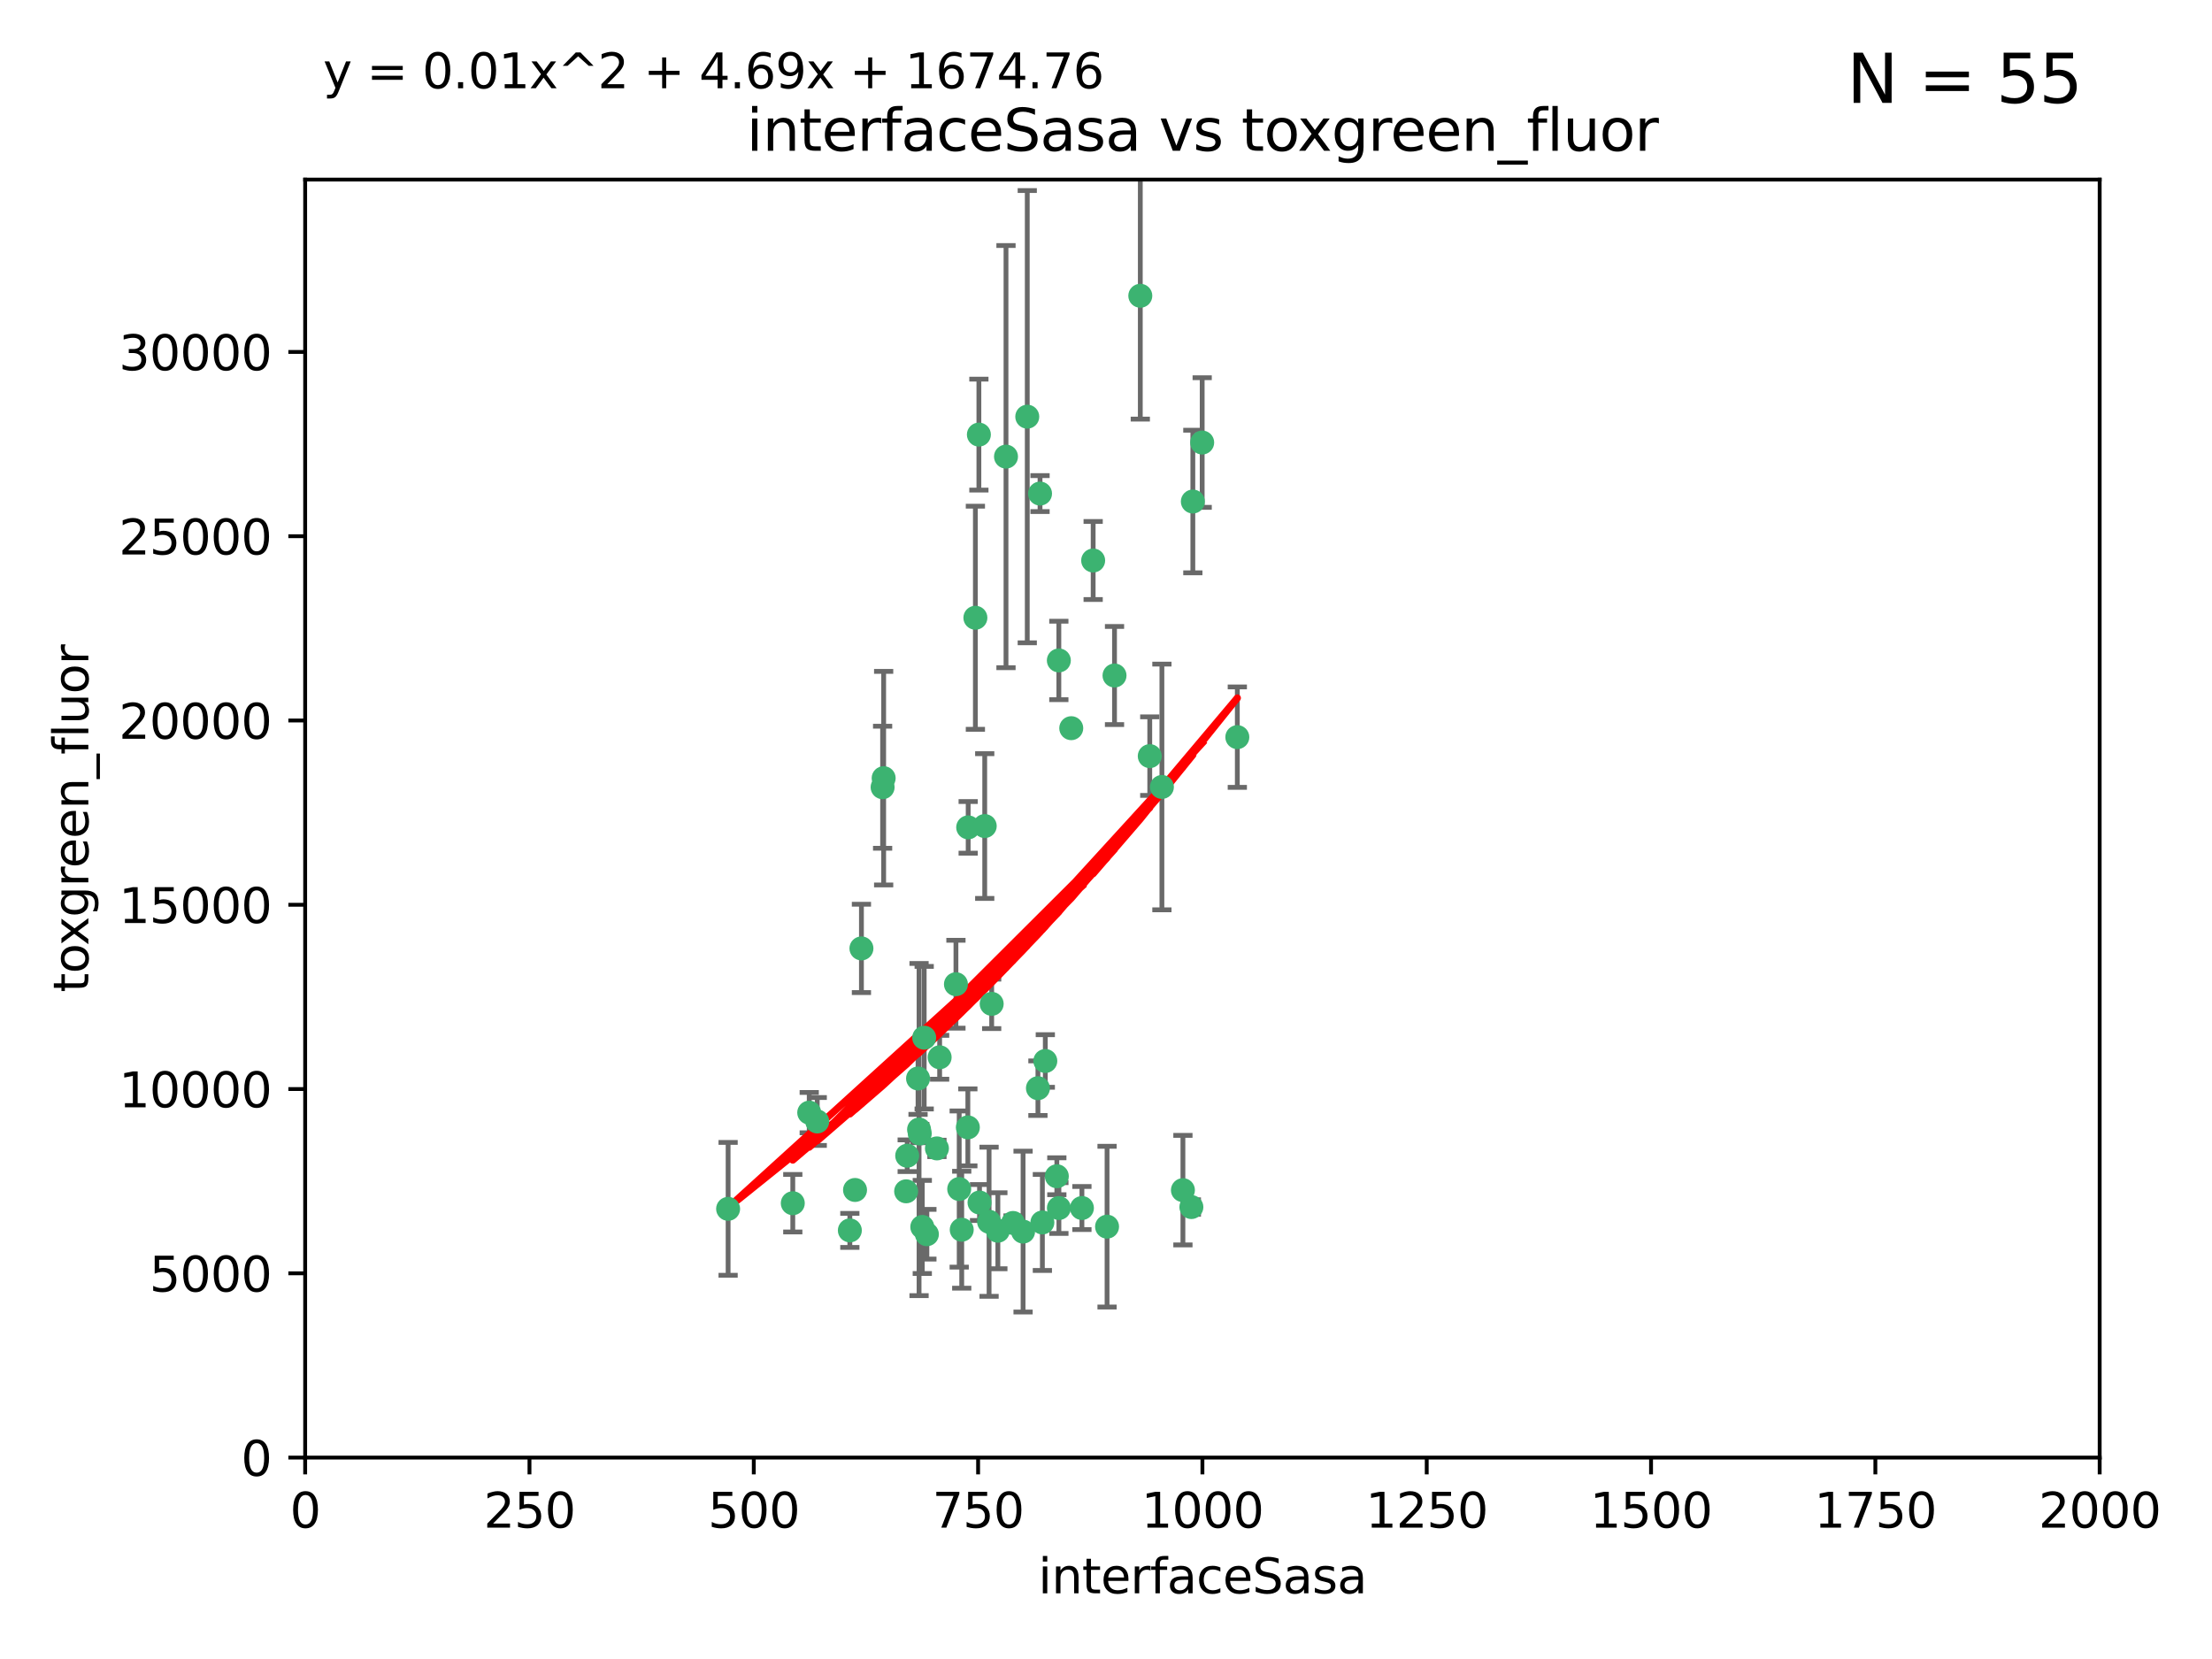 <?xml version="1.0" encoding="utf-8" standalone="no"?>
<!DOCTYPE svg PUBLIC "-//W3C//DTD SVG 1.1//EN"
  "http://www.w3.org/Graphics/SVG/1.1/DTD/svg11.dtd">
<svg xmlns:xlink="http://www.w3.org/1999/xlink" width="460.8pt" height="345.6pt" viewBox="0 0 460.8 345.6" xmlns="http://www.w3.org/2000/svg" version="1.1">
 <defs>
  <style type="text/css">*{stroke-linejoin: round; stroke-linecap: butt}</style>
 </defs>
 <g id="figure_1">
  <g id="patch_1">
   <path d="M 0 345.6 
L 460.8 345.6 
L 460.8 0 
L 0 0 
z
" style="fill: #ffffff"/>
  </g>
  <g id="axes_1">
   <g id="patch_2">
    <path d="M 63.571 303.64 
L 437.4 303.64 
L 437.4 37.411 
L 63.571 37.411 
z
" style="fill: #ffffff"/>
   </g>
   <g id="PathCollection_1">
    <defs>
     <path id="m6febbf8360" d="M 0 1.118 
C 0.297 1.118 0.581 1 0.791 0.791 
C 1 0.581 1.118 0.297 1.118 0 
C 1.118 -0.297 1 -0.581 0.791 -0.791 
C 0.581 -1 0.297 -1.118 0 -1.118 
C -0.297 -1.118 -0.581 -1 -0.791 -0.791 
C -1 -0.581 -1.118 -0.297 -1.118 0 
C -1.118 0.297 -1 0.581 -0.791 0.791 
C -0.581 1 -0.297 1.118 0 1.118 
z
" style="stroke: #3cb371"/>
    </defs>
    <g clip-path="url(#p53a1f4024a)">
     <use xlink:href="#m6febbf8360" x="250.437" y="92.187" style="fill: #3cb371; stroke: #3cb371"/>
     <use xlink:href="#m6febbf8360" x="191.458" y="235.304" style="fill: #3cb371; stroke: #3cb371"/>
     <use xlink:href="#m6febbf8360" x="223.161" y="151.693" style="fill: #3cb371; stroke: #3cb371"/>
     <use xlink:href="#m6febbf8360" x="242.046" y="163.936" style="fill: #3cb371; stroke: #3cb371"/>
     <use xlink:href="#m6febbf8360" x="248.491" y="104.476" style="fill: #3cb371; stroke: #3cb371"/>
     <use xlink:href="#m6febbf8360" x="227.725" y="116.762" style="fill: #3cb371; stroke: #3cb371"/>
     <use xlink:href="#m6febbf8360" x="237.546" y="61.614" style="fill: #3cb371; stroke: #3cb371"/>
     <use xlink:href="#m6febbf8360" x="257.757" y="153.559" style="fill: #3cb371; stroke: #3cb371"/>
     <use xlink:href="#m6febbf8360" x="216.658" y="102.821" style="fill: #3cb371; stroke: #3cb371"/>
     <use xlink:href="#m6febbf8360" x="206.585" y="209.121" style="fill: #3cb371; stroke: #3cb371"/>
     <use xlink:href="#m6febbf8360" x="220.577" y="137.58" style="fill: #3cb371; stroke: #3cb371"/>
     <use xlink:href="#m6febbf8360" x="203.92" y="90.534" style="fill: #3cb371; stroke: #3cb371"/>
     <use xlink:href="#m6febbf8360" x="216.22" y="226.692" style="fill: #3cb371; stroke: #3cb371"/>
     <use xlink:href="#m6febbf8360" x="207.873" y="256.385" style="fill: #3cb371; stroke: #3cb371"/>
     <use xlink:href="#m6febbf8360" x="213.998" y="86.8" style="fill: #3cb371; stroke: #3cb371"/>
     <use xlink:href="#m6febbf8360" x="188.766" y="248.172" style="fill: #3cb371; stroke: #3cb371"/>
     <use xlink:href="#m6febbf8360" x="220.589" y="251.655" style="fill: #3cb371; stroke: #3cb371"/>
     <use xlink:href="#m6febbf8360" x="203.191" y="128.689" style="fill: #3cb371; stroke: #3cb371"/>
     <use xlink:href="#m6febbf8360" x="230.62" y="255.535" style="fill: #3cb371; stroke: #3cb371"/>
     <use xlink:href="#m6febbf8360" x="183.864" y="163.993" style="fill: #3cb371; stroke: #3cb371"/>
     <use xlink:href="#m6febbf8360" x="178.12" y="247.891" style="fill: #3cb371; stroke: #3cb371"/>
     <use xlink:href="#m6febbf8360" x="209.568" y="95.121" style="fill: #3cb371; stroke: #3cb371"/>
     <use xlink:href="#m6febbf8360" x="248.185" y="251.452" style="fill: #3cb371; stroke: #3cb371"/>
     <use xlink:href="#m6febbf8360" x="220.157" y="245.034" style="fill: #3cb371; stroke: #3cb371"/>
     <use xlink:href="#m6febbf8360" x="246.424" y="247.93" style="fill: #3cb371; stroke: #3cb371"/>
     <use xlink:href="#m6febbf8360" x="199.14" y="205.029" style="fill: #3cb371; stroke: #3cb371"/>
     <use xlink:href="#m6febbf8360" x="168.576" y="231.782" style="fill: #3cb371; stroke: #3cb371"/>
     <use xlink:href="#m6febbf8360" x="239.516" y="157.513" style="fill: #3cb371; stroke: #3cb371"/>
     <use xlink:href="#m6febbf8360" x="170.245" y="233.624" style="fill: #3cb371; stroke: #3cb371"/>
     <use xlink:href="#m6febbf8360" x="192.129" y="255.594" style="fill: #3cb371; stroke: #3cb371"/>
     <use xlink:href="#m6febbf8360" x="205.136" y="172.082" style="fill: #3cb371; stroke: #3cb371"/>
     <use xlink:href="#m6febbf8360" x="213.125" y="256.562" style="fill: #3cb371; stroke: #3cb371"/>
     <use xlink:href="#m6febbf8360" x="201.621" y="234.855" style="fill: #3cb371; stroke: #3cb371"/>
     <use xlink:href="#m6febbf8360" x="201.69" y="172.356" style="fill: #3cb371; stroke: #3cb371"/>
     <use xlink:href="#m6febbf8360" x="191.602" y="236.134" style="fill: #3cb371; stroke: #3cb371"/>
     <use xlink:href="#m6febbf8360" x="199.821" y="247.697" style="fill: #3cb371; stroke: #3cb371"/>
     <use xlink:href="#m6febbf8360" x="206.043" y="254.514" style="fill: #3cb371; stroke: #3cb371"/>
     <use xlink:href="#m6febbf8360" x="192.525" y="216.17" style="fill: #3cb371; stroke: #3cb371"/>
     <use xlink:href="#m6febbf8360" x="200.346" y="256.174" style="fill: #3cb371; stroke: #3cb371"/>
     <use xlink:href="#m6febbf8360" x="184.082" y="162.105" style="fill: #3cb371; stroke: #3cb371"/>
     <use xlink:href="#m6febbf8360" x="217.146" y="254.661" style="fill: #3cb371; stroke: #3cb371"/>
     <use xlink:href="#m6febbf8360" x="232.174" y="140.722" style="fill: #3cb371; stroke: #3cb371"/>
     <use xlink:href="#m6febbf8360" x="179.453" y="197.571" style="fill: #3cb371; stroke: #3cb371"/>
     <use xlink:href="#m6febbf8360" x="211.034" y="254.764" style="fill: #3cb371; stroke: #3cb371"/>
     <use xlink:href="#m6febbf8360" x="165.152" y="250.652" style="fill: #3cb371; stroke: #3cb371"/>
     <use xlink:href="#m6febbf8360" x="193.088" y="257.112" style="fill: #3cb371; stroke: #3cb371"/>
     <use xlink:href="#m6febbf8360" x="217.757" y="221.023" style="fill: #3cb371; stroke: #3cb371"/>
     <use xlink:href="#m6febbf8360" x="191.245" y="224.667" style="fill: #3cb371; stroke: #3cb371"/>
     <use xlink:href="#m6febbf8360" x="195.181" y="239.234" style="fill: #3cb371; stroke: #3cb371"/>
     <use xlink:href="#m6febbf8360" x="204.052" y="250.509" style="fill: #3cb371; stroke: #3cb371"/>
     <use xlink:href="#m6febbf8360" x="195.744" y="220.252" style="fill: #3cb371; stroke: #3cb371"/>
     <use xlink:href="#m6febbf8360" x="177.039" y="256.316" style="fill: #3cb371; stroke: #3cb371"/>
     <use xlink:href="#m6febbf8360" x="188.987" y="240.757" style="fill: #3cb371; stroke: #3cb371"/>
     <use xlink:href="#m6febbf8360" x="151.679" y="251.825" style="fill: #3cb371; stroke: #3cb371"/>
     <use xlink:href="#m6febbf8360" x="225.383" y="251.653" style="fill: #3cb371; stroke: #3cb371"/>
    </g>
   </g>
   <g id="matplotlib.axis_1">
    <g id="xtick_1">
     <g id="line2d_1">
      <defs>
       <path id="m6bbf38f761" d="M 0 0 
L 0 3.5 
" style="stroke: #000000; stroke-width: 0.8"/>
      </defs>
      <g>
       <use xlink:href="#m6bbf38f761" x="63.571" y="303.64" style="stroke: #000000; stroke-width: 0.8"/>
      </g>
     </g>
     <g id="text_1">
      <!-- 0 -->
      <g transform="translate(60.39 318.238)scale(0.1 -0.1)">
       <defs>
        <path id="DejaVuSans-30" d="M 2034 4250 
Q 1547 4250 1301 3770 
Q 1056 3291 1056 2328 
Q 1056 1369 1301 889 
Q 1547 409 2034 409 
Q 2525 409 2770 889 
Q 3016 1369 3016 2328 
Q 3016 3291 2770 3770 
Q 2525 4250 2034 4250 
z
M 2034 4750 
Q 2819 4750 3233 4129 
Q 3647 3509 3647 2328 
Q 3647 1150 3233 529 
Q 2819 -91 2034 -91 
Q 1250 -91 836 529 
Q 422 1150 422 2328 
Q 422 3509 836 4129 
Q 1250 4750 2034 4750 
z
" transform="scale(0.016)"/>
       </defs>
       <use xlink:href="#DejaVuSans-30"/>
      </g>
     </g>
    </g>
    <g id="xtick_2">
     <g id="line2d_2">
      <g>
       <use xlink:href="#m6bbf38f761" x="110.3" y="303.64" style="stroke: #000000; stroke-width: 0.8"/>
      </g>
     </g>
     <g id="text_2">
      <!-- 250 -->
      <g transform="translate(100.756 318.238)scale(0.1 -0.1)">
       <defs>
        <path id="DejaVuSans-32" d="M 1228 531 
L 3431 531 
L 3431 0 
L 469 0 
L 469 531 
Q 828 903 1448 1529 
Q 2069 2156 2228 2338 
Q 2531 2678 2651 2914 
Q 2772 3150 2772 3378 
Q 2772 3750 2511 3984 
Q 2250 4219 1831 4219 
Q 1534 4219 1204 4116 
Q 875 4013 500 3803 
L 500 4441 
Q 881 4594 1212 4672 
Q 1544 4750 1819 4750 
Q 2544 4750 2975 4387 
Q 3406 4025 3406 3419 
Q 3406 3131 3298 2873 
Q 3191 2616 2906 2266 
Q 2828 2175 2409 1742 
Q 1991 1309 1228 531 
z
" transform="scale(0.016)"/>
        <path id="DejaVuSans-35" d="M 691 4666 
L 3169 4666 
L 3169 4134 
L 1269 4134 
L 1269 2991 
Q 1406 3038 1543 3061 
Q 1681 3084 1819 3084 
Q 2600 3084 3056 2656 
Q 3513 2228 3513 1497 
Q 3513 744 3044 326 
Q 2575 -91 1722 -91 
Q 1428 -91 1123 -41 
Q 819 9 494 109 
L 494 744 
Q 775 591 1075 516 
Q 1375 441 1709 441 
Q 2250 441 2565 725 
Q 2881 1009 2881 1497 
Q 2881 1984 2565 2268 
Q 2250 2553 1709 2553 
Q 1456 2553 1204 2497 
Q 953 2441 691 2322 
L 691 4666 
z
" transform="scale(0.016)"/>
       </defs>
       <use xlink:href="#DejaVuSans-32"/>
       <use xlink:href="#DejaVuSans-35" x="63.623"/>
       <use xlink:href="#DejaVuSans-30" x="127.246"/>
      </g>
     </g>
    </g>
    <g id="xtick_3">
     <g id="line2d_3">
      <g>
       <use xlink:href="#m6bbf38f761" x="157.028" y="303.64" style="stroke: #000000; stroke-width: 0.8"/>
      </g>
     </g>
     <g id="text_3">
      <!-- 500 -->
      <g transform="translate(147.485 318.238)scale(0.1 -0.1)">
       <use xlink:href="#DejaVuSans-35"/>
       <use xlink:href="#DejaVuSans-30" x="63.623"/>
       <use xlink:href="#DejaVuSans-30" x="127.246"/>
      </g>
     </g>
    </g>
    <g id="xtick_4">
     <g id="line2d_4">
      <g>
       <use xlink:href="#m6bbf38f761" x="203.757" y="303.64" style="stroke: #000000; stroke-width: 0.8"/>
      </g>
     </g>
     <g id="text_4">
      <!-- 750 -->
      <g transform="translate(194.213 318.238)scale(0.1 -0.1)">
       <defs>
        <path id="DejaVuSans-37" d="M 525 4666 
L 3525 4666 
L 3525 4397 
L 1831 0 
L 1172 0 
L 2766 4134 
L 525 4134 
L 525 4666 
z
" transform="scale(0.016)"/>
       </defs>
       <use xlink:href="#DejaVuSans-37"/>
       <use xlink:href="#DejaVuSans-35" x="63.623"/>
       <use xlink:href="#DejaVuSans-30" x="127.246"/>
      </g>
     </g>
    </g>
    <g id="xtick_5">
     <g id="line2d_5">
      <g>
       <use xlink:href="#m6bbf38f761" x="250.486" y="303.64" style="stroke: #000000; stroke-width: 0.8"/>
      </g>
     </g>
     <g id="text_5">
      <!-- 1000 -->
      <g transform="translate(237.761 318.238)scale(0.1 -0.1)">
       <defs>
        <path id="DejaVuSans-31" d="M 794 531 
L 1825 531 
L 1825 4091 
L 703 3866 
L 703 4441 
L 1819 4666 
L 2450 4666 
L 2450 531 
L 3481 531 
L 3481 0 
L 794 0 
L 794 531 
z
" transform="scale(0.016)"/>
       </defs>
       <use xlink:href="#DejaVuSans-31"/>
       <use xlink:href="#DejaVuSans-30" x="63.623"/>
       <use xlink:href="#DejaVuSans-30" x="127.246"/>
       <use xlink:href="#DejaVuSans-30" x="190.869"/>
      </g>
     </g>
    </g>
    <g id="xtick_6">
     <g id="line2d_6">
      <g>
       <use xlink:href="#m6bbf38f761" x="297.214" y="303.64" style="stroke: #000000; stroke-width: 0.8"/>
      </g>
     </g>
     <g id="text_6">
      <!-- 1250 -->
      <g transform="translate(284.489 318.238)scale(0.1 -0.1)">
       <use xlink:href="#DejaVuSans-31"/>
       <use xlink:href="#DejaVuSans-32" x="63.623"/>
       <use xlink:href="#DejaVuSans-35" x="127.246"/>
       <use xlink:href="#DejaVuSans-30" x="190.869"/>
      </g>
     </g>
    </g>
    <g id="xtick_7">
     <g id="line2d_7">
      <g>
       <use xlink:href="#m6bbf38f761" x="343.943" y="303.64" style="stroke: #000000; stroke-width: 0.8"/>
      </g>
     </g>
     <g id="text_7">
      <!-- 1500 -->
      <g transform="translate(331.218 318.238)scale(0.1 -0.1)">
       <use xlink:href="#DejaVuSans-31"/>
       <use xlink:href="#DejaVuSans-35" x="63.623"/>
       <use xlink:href="#DejaVuSans-30" x="127.246"/>
       <use xlink:href="#DejaVuSans-30" x="190.869"/>
      </g>
     </g>
    </g>
    <g id="xtick_8">
     <g id="line2d_8">
      <g>
       <use xlink:href="#m6bbf38f761" x="390.671" y="303.64" style="stroke: #000000; stroke-width: 0.8"/>
      </g>
     </g>
     <g id="text_8">
      <!-- 1750 -->
      <g transform="translate(377.946 318.238)scale(0.1 -0.1)">
       <use xlink:href="#DejaVuSans-31"/>
       <use xlink:href="#DejaVuSans-37" x="63.623"/>
       <use xlink:href="#DejaVuSans-35" x="127.246"/>
       <use xlink:href="#DejaVuSans-30" x="190.869"/>
      </g>
     </g>
    </g>
    <g id="xtick_9">
     <g id="line2d_9">
      <g>
       <use xlink:href="#m6bbf38f761" x="437.4" y="303.64" style="stroke: #000000; stroke-width: 0.8"/>
      </g>
     </g>
     <g id="text_9">
      <!-- 2000 -->
      <g transform="translate(424.675 318.238)scale(0.1 -0.1)">
       <use xlink:href="#DejaVuSans-32"/>
       <use xlink:href="#DejaVuSans-30" x="63.623"/>
       <use xlink:href="#DejaVuSans-30" x="127.246"/>
       <use xlink:href="#DejaVuSans-30" x="190.869"/>
      </g>
     </g>
    </g>
    <g id="text_10">
     <!-- interfaceSasa -->
     <g transform="translate(216.279 331.917)scale(0.1 -0.1)">
      <defs>
       <path id="DejaVuSans-69" d="M 603 3500 
L 1178 3500 
L 1178 0 
L 603 0 
L 603 3500 
z
M 603 4863 
L 1178 4863 
L 1178 4134 
L 603 4134 
L 603 4863 
z
" transform="scale(0.016)"/>
       <path id="DejaVuSans-6e" d="M 3513 2113 
L 3513 0 
L 2938 0 
L 2938 2094 
Q 2938 2591 2744 2837 
Q 2550 3084 2163 3084 
Q 1697 3084 1428 2787 
Q 1159 2491 1159 1978 
L 1159 0 
L 581 0 
L 581 3500 
L 1159 3500 
L 1159 2956 
Q 1366 3272 1645 3428 
Q 1925 3584 2291 3584 
Q 2894 3584 3203 3211 
Q 3513 2838 3513 2113 
z
" transform="scale(0.016)"/>
       <path id="DejaVuSans-74" d="M 1172 4494 
L 1172 3500 
L 2356 3500 
L 2356 3053 
L 1172 3053 
L 1172 1153 
Q 1172 725 1289 603 
Q 1406 481 1766 481 
L 2356 481 
L 2356 0 
L 1766 0 
Q 1100 0 847 248 
Q 594 497 594 1153 
L 594 3053 
L 172 3053 
L 172 3500 
L 594 3500 
L 594 4494 
L 1172 4494 
z
" transform="scale(0.016)"/>
       <path id="DejaVuSans-65" d="M 3597 1894 
L 3597 1613 
L 953 1613 
Q 991 1019 1311 708 
Q 1631 397 2203 397 
Q 2534 397 2845 478 
Q 3156 559 3463 722 
L 3463 178 
Q 3153 47 2828 -22 
Q 2503 -91 2169 -91 
Q 1331 -91 842 396 
Q 353 884 353 1716 
Q 353 2575 817 3079 
Q 1281 3584 2069 3584 
Q 2775 3584 3186 3129 
Q 3597 2675 3597 1894 
z
M 3022 2063 
Q 3016 2534 2758 2815 
Q 2500 3097 2075 3097 
Q 1594 3097 1305 2825 
Q 1016 2553 972 2059 
L 3022 2063 
z
" transform="scale(0.016)"/>
       <path id="DejaVuSans-72" d="M 2631 2963 
Q 2534 3019 2420 3045 
Q 2306 3072 2169 3072 
Q 1681 3072 1420 2755 
Q 1159 2438 1159 1844 
L 1159 0 
L 581 0 
L 581 3500 
L 1159 3500 
L 1159 2956 
Q 1341 3275 1631 3429 
Q 1922 3584 2338 3584 
Q 2397 3584 2469 3576 
Q 2541 3569 2628 3553 
L 2631 2963 
z
" transform="scale(0.016)"/>
       <path id="DejaVuSans-66" d="M 2375 4863 
L 2375 4384 
L 1825 4384 
Q 1516 4384 1395 4259 
Q 1275 4134 1275 3809 
L 1275 3500 
L 2222 3500 
L 2222 3053 
L 1275 3053 
L 1275 0 
L 697 0 
L 697 3053 
L 147 3053 
L 147 3500 
L 697 3500 
L 697 3744 
Q 697 4328 969 4595 
Q 1241 4863 1831 4863 
L 2375 4863 
z
" transform="scale(0.016)"/>
       <path id="DejaVuSans-61" d="M 2194 1759 
Q 1497 1759 1228 1600 
Q 959 1441 959 1056 
Q 959 750 1161 570 
Q 1363 391 1709 391 
Q 2188 391 2477 730 
Q 2766 1069 2766 1631 
L 2766 1759 
L 2194 1759 
z
M 3341 1997 
L 3341 0 
L 2766 0 
L 2766 531 
Q 2569 213 2275 61 
Q 1981 -91 1556 -91 
Q 1019 -91 701 211 
Q 384 513 384 1019 
Q 384 1609 779 1909 
Q 1175 2209 1959 2209 
L 2766 2209 
L 2766 2266 
Q 2766 2663 2505 2880 
Q 2244 3097 1772 3097 
Q 1472 3097 1187 3025 
Q 903 2953 641 2809 
L 641 3341 
Q 956 3463 1253 3523 
Q 1550 3584 1831 3584 
Q 2591 3584 2966 3190 
Q 3341 2797 3341 1997 
z
" transform="scale(0.016)"/>
       <path id="DejaVuSans-63" d="M 3122 3366 
L 3122 2828 
Q 2878 2963 2633 3030 
Q 2388 3097 2138 3097 
Q 1578 3097 1268 2742 
Q 959 2388 959 1747 
Q 959 1106 1268 751 
Q 1578 397 2138 397 
Q 2388 397 2633 464 
Q 2878 531 3122 666 
L 3122 134 
Q 2881 22 2623 -34 
Q 2366 -91 2075 -91 
Q 1284 -91 818 406 
Q 353 903 353 1747 
Q 353 2603 823 3093 
Q 1294 3584 2113 3584 
Q 2378 3584 2631 3529 
Q 2884 3475 3122 3366 
z
" transform="scale(0.016)"/>
       <path id="DejaVuSans-53" d="M 3425 4513 
L 3425 3897 
Q 3066 4069 2747 4153 
Q 2428 4238 2131 4238 
Q 1616 4238 1336 4038 
Q 1056 3838 1056 3469 
Q 1056 3159 1242 3001 
Q 1428 2844 1947 2747 
L 2328 2669 
Q 3034 2534 3370 2195 
Q 3706 1856 3706 1288 
Q 3706 609 3251 259 
Q 2797 -91 1919 -91 
Q 1588 -91 1214 -16 
Q 841 59 441 206 
L 441 856 
Q 825 641 1194 531 
Q 1563 422 1919 422 
Q 2459 422 2753 634 
Q 3047 847 3047 1241 
Q 3047 1584 2836 1778 
Q 2625 1972 2144 2069 
L 1759 2144 
Q 1053 2284 737 2584 
Q 422 2884 422 3419 
Q 422 4038 858 4394 
Q 1294 4750 2059 4750 
Q 2388 4750 2728 4690 
Q 3069 4631 3425 4513 
z
" transform="scale(0.016)"/>
       <path id="DejaVuSans-73" d="M 2834 3397 
L 2834 2853 
Q 2591 2978 2328 3040 
Q 2066 3103 1784 3103 
Q 1356 3103 1142 2972 
Q 928 2841 928 2578 
Q 928 2378 1081 2264 
Q 1234 2150 1697 2047 
L 1894 2003 
Q 2506 1872 2764 1633 
Q 3022 1394 3022 966 
Q 3022 478 2636 193 
Q 2250 -91 1575 -91 
Q 1294 -91 989 -36 
Q 684 19 347 128 
L 347 722 
Q 666 556 975 473 
Q 1284 391 1588 391 
Q 1994 391 2212 530 
Q 2431 669 2431 922 
Q 2431 1156 2273 1281 
Q 2116 1406 1581 1522 
L 1381 1569 
Q 847 1681 609 1914 
Q 372 2147 372 2553 
Q 372 3047 722 3315 
Q 1072 3584 1716 3584 
Q 2034 3584 2315 3537 
Q 2597 3491 2834 3397 
z
" transform="scale(0.016)"/>
      </defs>
      <use xlink:href="#DejaVuSans-69"/>
      <use xlink:href="#DejaVuSans-6e" x="27.783"/>
      <use xlink:href="#DejaVuSans-74" x="91.162"/>
      <use xlink:href="#DejaVuSans-65" x="130.371"/>
      <use xlink:href="#DejaVuSans-72" x="191.895"/>
      <use xlink:href="#DejaVuSans-66" x="233.008"/>
      <use xlink:href="#DejaVuSans-61" x="268.213"/>
      <use xlink:href="#DejaVuSans-63" x="329.492"/>
      <use xlink:href="#DejaVuSans-65" x="384.473"/>
      <use xlink:href="#DejaVuSans-53" x="445.996"/>
      <use xlink:href="#DejaVuSans-61" x="509.473"/>
      <use xlink:href="#DejaVuSans-73" x="570.752"/>
      <use xlink:href="#DejaVuSans-61" x="622.852"/>
     </g>
    </g>
   </g>
   <g id="matplotlib.axis_2">
    <g id="ytick_1">
     <g id="line2d_10">
      <defs>
       <path id="m8943e008f9" d="M 0 0 
L -3.5 0 
" style="stroke: #000000; stroke-width: 0.8"/>
      </defs>
      <g>
       <use xlink:href="#m8943e008f9" x="63.571" y="303.64" style="stroke: #000000; stroke-width: 0.8"/>
      </g>
     </g>
     <g id="text_11">
      <!-- 0 -->
      <g transform="translate(50.209 307.439)scale(0.1 -0.1)">
       <use xlink:href="#DejaVuSans-30"/>
      </g>
     </g>
    </g>
    <g id="ytick_2">
     <g id="line2d_11">
      <g>
       <use xlink:href="#m8943e008f9" x="63.571" y="265.253" style="stroke: #000000; stroke-width: 0.8"/>
      </g>
     </g>
     <g id="text_12">
      <!-- 5000 -->
      <g transform="translate(31.121 269.052)scale(0.1 -0.1)">
       <use xlink:href="#DejaVuSans-35"/>
       <use xlink:href="#DejaVuSans-30" x="63.623"/>
       <use xlink:href="#DejaVuSans-30" x="127.246"/>
       <use xlink:href="#DejaVuSans-30" x="190.869"/>
      </g>
     </g>
    </g>
    <g id="ytick_3">
     <g id="line2d_12">
      <g>
       <use xlink:href="#m8943e008f9" x="63.571" y="226.866" style="stroke: #000000; stroke-width: 0.8"/>
      </g>
     </g>
     <g id="text_13">
      <!-- 10000 -->
      <g transform="translate(24.759 230.665)scale(0.1 -0.1)">
       <use xlink:href="#DejaVuSans-31"/>
       <use xlink:href="#DejaVuSans-30" x="63.623"/>
       <use xlink:href="#DejaVuSans-30" x="127.246"/>
       <use xlink:href="#DejaVuSans-30" x="190.869"/>
       <use xlink:href="#DejaVuSans-30" x="254.492"/>
      </g>
     </g>
    </g>
    <g id="ytick_4">
     <g id="line2d_13">
      <g>
       <use xlink:href="#m8943e008f9" x="63.571" y="188.479" style="stroke: #000000; stroke-width: 0.8"/>
      </g>
     </g>
     <g id="text_14">
      <!-- 15000 -->
      <g transform="translate(24.759 192.278)scale(0.1 -0.1)">
       <use xlink:href="#DejaVuSans-31"/>
       <use xlink:href="#DejaVuSans-35" x="63.623"/>
       <use xlink:href="#DejaVuSans-30" x="127.246"/>
       <use xlink:href="#DejaVuSans-30" x="190.869"/>
       <use xlink:href="#DejaVuSans-30" x="254.492"/>
      </g>
     </g>
    </g>
    <g id="ytick_5">
     <g id="line2d_14">
      <g>
       <use xlink:href="#m8943e008f9" x="63.571" y="150.092" style="stroke: #000000; stroke-width: 0.8"/>
      </g>
     </g>
     <g id="text_15">
      <!-- 20000 -->
      <g transform="translate(24.759 153.891)scale(0.1 -0.1)">
       <use xlink:href="#DejaVuSans-32"/>
       <use xlink:href="#DejaVuSans-30" x="63.623"/>
       <use xlink:href="#DejaVuSans-30" x="127.246"/>
       <use xlink:href="#DejaVuSans-30" x="190.869"/>
       <use xlink:href="#DejaVuSans-30" x="254.492"/>
      </g>
     </g>
    </g>
    <g id="ytick_6">
     <g id="line2d_15">
      <g>
       <use xlink:href="#m8943e008f9" x="63.571" y="111.705" style="stroke: #000000; stroke-width: 0.8"/>
      </g>
     </g>
     <g id="text_16">
      <!-- 25000 -->
      <g transform="translate(24.759 115.504)scale(0.1 -0.1)">
       <use xlink:href="#DejaVuSans-32"/>
       <use xlink:href="#DejaVuSans-35" x="63.623"/>
       <use xlink:href="#DejaVuSans-30" x="127.246"/>
       <use xlink:href="#DejaVuSans-30" x="190.869"/>
       <use xlink:href="#DejaVuSans-30" x="254.492"/>
      </g>
     </g>
    </g>
    <g id="ytick_7">
     <g id="line2d_16">
      <g>
       <use xlink:href="#m8943e008f9" x="63.571" y="73.317" style="stroke: #000000; stroke-width: 0.8"/>
      </g>
     </g>
     <g id="text_17">
      <!-- 30000 -->
      <g transform="translate(24.759 77.117)scale(0.1 -0.1)">
       <defs>
        <path id="DejaVuSans-33" d="M 2597 2516 
Q 3050 2419 3304 2112 
Q 3559 1806 3559 1356 
Q 3559 666 3084 287 
Q 2609 -91 1734 -91 
Q 1441 -91 1130 -33 
Q 819 25 488 141 
L 488 750 
Q 750 597 1062 519 
Q 1375 441 1716 441 
Q 2309 441 2620 675 
Q 2931 909 2931 1356 
Q 2931 1769 2642 2001 
Q 2353 2234 1838 2234 
L 1294 2234 
L 1294 2753 
L 1863 2753 
Q 2328 2753 2575 2939 
Q 2822 3125 2822 3475 
Q 2822 3834 2567 4026 
Q 2313 4219 1838 4219 
Q 1578 4219 1281 4162 
Q 984 4106 628 3988 
L 628 4550 
Q 988 4650 1302 4700 
Q 1616 4750 1894 4750 
Q 2613 4750 3031 4423 
Q 3450 4097 3450 3541 
Q 3450 3153 3228 2886 
Q 3006 2619 2597 2516 
z
" transform="scale(0.016)"/>
       </defs>
       <use xlink:href="#DejaVuSans-33"/>
       <use xlink:href="#DejaVuSans-30" x="63.623"/>
       <use xlink:href="#DejaVuSans-30" x="127.246"/>
       <use xlink:href="#DejaVuSans-30" x="190.869"/>
       <use xlink:href="#DejaVuSans-30" x="254.492"/>
      </g>
     </g>
    </g>
    <g id="text_18">
     <!-- toxgreen_fluor -->
     <g transform="translate(18.401 206.72)rotate(-90)scale(0.1 -0.1)">
      <defs>
       <path id="DejaVuSans-6f" d="M 1959 3097 
Q 1497 3097 1228 2736 
Q 959 2375 959 1747 
Q 959 1119 1226 758 
Q 1494 397 1959 397 
Q 2419 397 2687 759 
Q 2956 1122 2956 1747 
Q 2956 2369 2687 2733 
Q 2419 3097 1959 3097 
z
M 1959 3584 
Q 2709 3584 3137 3096 
Q 3566 2609 3566 1747 
Q 3566 888 3137 398 
Q 2709 -91 1959 -91 
Q 1206 -91 779 398 
Q 353 888 353 1747 
Q 353 2609 779 3096 
Q 1206 3584 1959 3584 
z
" transform="scale(0.016)"/>
       <path id="DejaVuSans-78" d="M 3513 3500 
L 2247 1797 
L 3578 0 
L 2900 0 
L 1881 1375 
L 863 0 
L 184 0 
L 1544 1831 
L 300 3500 
L 978 3500 
L 1906 2253 
L 2834 3500 
L 3513 3500 
z
" transform="scale(0.016)"/>
       <path id="DejaVuSans-67" d="M 2906 1791 
Q 2906 2416 2648 2759 
Q 2391 3103 1925 3103 
Q 1463 3103 1205 2759 
Q 947 2416 947 1791 
Q 947 1169 1205 825 
Q 1463 481 1925 481 
Q 2391 481 2648 825 
Q 2906 1169 2906 1791 
z
M 3481 434 
Q 3481 -459 3084 -895 
Q 2688 -1331 1869 -1331 
Q 1566 -1331 1297 -1286 
Q 1028 -1241 775 -1147 
L 775 -588 
Q 1028 -725 1275 -790 
Q 1522 -856 1778 -856 
Q 2344 -856 2625 -561 
Q 2906 -266 2906 331 
L 2906 616 
Q 2728 306 2450 153 
Q 2172 0 1784 0 
Q 1141 0 747 490 
Q 353 981 353 1791 
Q 353 2603 747 3093 
Q 1141 3584 1784 3584 
Q 2172 3584 2450 3431 
Q 2728 3278 2906 2969 
L 2906 3500 
L 3481 3500 
L 3481 434 
z
" transform="scale(0.016)"/>
       <path id="DejaVuSans-5f" d="M 3263 -1063 
L 3263 -1509 
L -63 -1509 
L -63 -1063 
L 3263 -1063 
z
" transform="scale(0.016)"/>
       <path id="DejaVuSans-6c" d="M 603 4863 
L 1178 4863 
L 1178 0 
L 603 0 
L 603 4863 
z
" transform="scale(0.016)"/>
       <path id="DejaVuSans-75" d="M 544 1381 
L 544 3500 
L 1119 3500 
L 1119 1403 
Q 1119 906 1312 657 
Q 1506 409 1894 409 
Q 2359 409 2629 706 
Q 2900 1003 2900 1516 
L 2900 3500 
L 3475 3500 
L 3475 0 
L 2900 0 
L 2900 538 
Q 2691 219 2414 64 
Q 2138 -91 1772 -91 
Q 1169 -91 856 284 
Q 544 659 544 1381 
z
M 1991 3584 
L 1991 3584 
z
" transform="scale(0.016)"/>
      </defs>
      <use xlink:href="#DejaVuSans-74"/>
      <use xlink:href="#DejaVuSans-6f" x="39.209"/>
      <use xlink:href="#DejaVuSans-78" x="97.266"/>
      <use xlink:href="#DejaVuSans-67" x="156.445"/>
      <use xlink:href="#DejaVuSans-72" x="219.922"/>
      <use xlink:href="#DejaVuSans-65" x="258.785"/>
      <use xlink:href="#DejaVuSans-65" x="320.309"/>
      <use xlink:href="#DejaVuSans-6e" x="381.832"/>
      <use xlink:href="#DejaVuSans-5f" x="445.211"/>
      <use xlink:href="#DejaVuSans-66" x="495.211"/>
      <use xlink:href="#DejaVuSans-6c" x="530.416"/>
      <use xlink:href="#DejaVuSans-75" x="558.199"/>
      <use xlink:href="#DejaVuSans-6f" x="621.578"/>
      <use xlink:href="#DejaVuSans-72" x="682.76"/>
     </g>
    </g>
   </g>
   <g id="LineCollection_1">
    <path d="M 250.437 105.69 
L 250.437 78.685 
" clip-path="url(#p53a1f4024a)" style="fill: none; stroke: #696969"/>
    <path d="M 191.458 269.906 
L 191.458 200.702 
" clip-path="url(#p53a1f4024a)" style="fill: none; stroke: #696969"/>
    <path d="M 223.161 152.217 
L 223.161 151.168 
" clip-path="url(#p53a1f4024a)" style="fill: none; stroke: #696969"/>
    <path d="M 242.046 189.529 
L 242.046 138.343 
" clip-path="url(#p53a1f4024a)" style="fill: none; stroke: #696969"/>
    <path d="M 248.491 119.328 
L 248.491 89.623 
" clip-path="url(#p53a1f4024a)" style="fill: none; stroke: #696969"/>
    <path d="M 227.725 124.89 
L 227.725 108.635 
" clip-path="url(#p53a1f4024a)" style="fill: none; stroke: #696969"/>
    <path d="M 237.546 87.306 
L 237.546 35.922 
" clip-path="url(#p53a1f4024a)" style="fill: none; stroke: #696969"/>
    <path d="M 257.757 164.019 
L 257.757 143.098 
" clip-path="url(#p53a1f4024a)" style="fill: none; stroke: #696969"/>
    <path d="M 216.658 106.565 
L 216.658 99.077 
" clip-path="url(#p53a1f4024a)" style="fill: none; stroke: #696969"/>
    <path d="M 206.585 214.275 
L 206.585 203.967 
" clip-path="url(#p53a1f4024a)" style="fill: none; stroke: #696969"/>
    <path d="M 220.577 145.75 
L 220.577 129.411 
" clip-path="url(#p53a1f4024a)" style="fill: none; stroke: #696969"/>
    <path d="M 203.92 102.091 
L 203.92 78.978 
" clip-path="url(#p53a1f4024a)" style="fill: none; stroke: #696969"/>
    <path d="M 216.22 232.376 
L 216.22 221.008 
" clip-path="url(#p53a1f4024a)" style="fill: none; stroke: #696969"/>
    <path d="M 207.873 264.301 
L 207.873 248.47 
" clip-path="url(#p53a1f4024a)" style="fill: none; stroke: #696969"/>
    <path d="M 213.998 133.906 
L 213.998 39.694 
" clip-path="url(#p53a1f4024a)" style="fill: none; stroke: #696969"/>
    <path d="M 188.766 248.702 
L 188.766 247.642 
" clip-path="url(#p53a1f4024a)" style="fill: none; stroke: #696969"/>
    <path d="M 220.589 256.945 
L 220.589 246.364 
" clip-path="url(#p53a1f4024a)" style="fill: none; stroke: #696969"/>
    <path d="M 203.191 151.927 
L 203.191 105.45 
" clip-path="url(#p53a1f4024a)" style="fill: none; stroke: #696969"/>
    <path d="M 230.62 272.278 
L 230.62 238.793 
" clip-path="url(#p53a1f4024a)" style="fill: none; stroke: #696969"/>
    <path d="M 183.864 176.705 
L 183.864 151.281 
" clip-path="url(#p53a1f4024a)" style="fill: none; stroke: #696969"/>
    <path d="M 178.12 248.596 
L 178.12 247.186 
" clip-path="url(#p53a1f4024a)" style="fill: none; stroke: #696969"/>
    <path d="M 209.568 139.091 
L 209.568 51.151 
" clip-path="url(#p53a1f4024a)" style="fill: none; stroke: #696969"/>
    <path d="M 248.185 252.966 
L 248.185 249.939 
" clip-path="url(#p53a1f4024a)" style="fill: none; stroke: #696969"/>
    <path d="M 220.157 248.879 
L 220.157 241.19 
" clip-path="url(#p53a1f4024a)" style="fill: none; stroke: #696969"/>
    <path d="M 246.424 259.34 
L 246.424 236.521 
" clip-path="url(#p53a1f4024a)" style="fill: none; stroke: #696969"/>
    <path d="M 199.14 214.186 
L 199.14 195.873 
" clip-path="url(#p53a1f4024a)" style="fill: none; stroke: #696969"/>
    <path d="M 168.576 235.981 
L 168.576 227.583 
" clip-path="url(#p53a1f4024a)" style="fill: none; stroke: #696969"/>
    <path d="M 239.516 165.694 
L 239.516 149.332 
" clip-path="url(#p53a1f4024a)" style="fill: none; stroke: #696969"/>
    <path d="M 170.245 238.611 
L 170.245 228.638 
" clip-path="url(#p53a1f4024a)" style="fill: none; stroke: #696969"/>
    <path d="M 192.129 265.294 
L 192.129 245.895 
" clip-path="url(#p53a1f4024a)" style="fill: none; stroke: #696969"/>
    <path d="M 205.136 187.16 
L 205.136 157.004 
" clip-path="url(#p53a1f4024a)" style="fill: none; stroke: #696969"/>
    <path d="M 213.125 273.32 
L 213.125 239.805 
" clip-path="url(#p53a1f4024a)" style="fill: none; stroke: #696969"/>
    <path d="M 201.621 242.872 
L 201.621 226.838 
" clip-path="url(#p53a1f4024a)" style="fill: none; stroke: #696969"/>
    <path d="M 201.69 177.734 
L 201.69 166.978 
" clip-path="url(#p53a1f4024a)" style="fill: none; stroke: #696969"/>
    <path d="M 191.602 238.046 
L 191.602 234.222 
" clip-path="url(#p53a1f4024a)" style="fill: none; stroke: #696969"/>
    <path d="M 199.821 263.964 
L 199.821 231.431 
" clip-path="url(#p53a1f4024a)" style="fill: none; stroke: #696969"/>
    <path d="M 206.043 270.051 
L 206.043 238.978 
" clip-path="url(#p53a1f4024a)" style="fill: none; stroke: #696969"/>
    <path d="M 192.525 231.016 
L 192.525 201.324 
" clip-path="url(#p53a1f4024a)" style="fill: none; stroke: #696969"/>
    <path d="M 200.346 268.35 
L 200.346 243.999 
" clip-path="url(#p53a1f4024a)" style="fill: none; stroke: #696969"/>
    <path d="M 184.082 184.351 
L 184.082 139.86 
" clip-path="url(#p53a1f4024a)" style="fill: none; stroke: #696969"/>
    <path d="M 217.146 264.658 
L 217.146 244.664 
" clip-path="url(#p53a1f4024a)" style="fill: none; stroke: #696969"/>
    <path d="M 232.174 150.938 
L 232.174 130.506 
" clip-path="url(#p53a1f4024a)" style="fill: none; stroke: #696969"/>
    <path d="M 179.453 206.772 
L 179.453 188.371 
" clip-path="url(#p53a1f4024a)" style="fill: none; stroke: #696969"/>
    <path d="M 211.034 256.256 
L 211.034 253.272 
" clip-path="url(#p53a1f4024a)" style="fill: none; stroke: #696969"/>
    <path d="M 165.152 256.643 
L 165.152 244.66 
" clip-path="url(#p53a1f4024a)" style="fill: none; stroke: #696969"/>
    <path d="M 193.088 262.288 
L 193.088 251.936 
" clip-path="url(#p53a1f4024a)" style="fill: none; stroke: #696969"/>
    <path d="M 217.757 226.502 
L 217.757 215.543 
" clip-path="url(#p53a1f4024a)" style="fill: none; stroke: #696969"/>
    <path d="M 191.245 232.145 
L 191.245 217.189 
" clip-path="url(#p53a1f4024a)" style="fill: none; stroke: #696969"/>
    <path d="M 195.181 240.949 
L 195.181 237.518 
" clip-path="url(#p53a1f4024a)" style="fill: none; stroke: #696969"/>
    <path d="M 204.052 254.253 
L 204.052 246.765 
" clip-path="url(#p53a1f4024a)" style="fill: none; stroke: #696969"/>
    <path d="M 195.744 224.823 
L 195.744 215.68 
" clip-path="url(#p53a1f4024a)" style="fill: none; stroke: #696969"/>
    <path d="M 177.039 259.862 
L 177.039 252.77 
" clip-path="url(#p53a1f4024a)" style="fill: none; stroke: #696969"/>
    <path d="M 188.987 244.055 
L 188.987 237.458 
" clip-path="url(#p53a1f4024a)" style="fill: none; stroke: #696969"/>
    <path d="M 151.679 265.662 
L 151.679 237.988 
" clip-path="url(#p53a1f4024a)" style="fill: none; stroke: #696969"/>
    <path d="M 225.383 256.138 
L 225.383 247.168 
" clip-path="url(#p53a1f4024a)" style="fill: none; stroke: #696969"/>
   </g>
   <g id="line2d_17">
    <defs>
     <path id="mca477d1baf" d="M 2 0 
L -2 -0 
" style="stroke: #696969"/>
    </defs>
    <g clip-path="url(#p53a1f4024a)">
     <use xlink:href="#mca477d1baf" x="250.437" y="105.69" style="fill: #696969; stroke: #696969"/>
     <use xlink:href="#mca477d1baf" x="191.458" y="269.906" style="fill: #696969; stroke: #696969"/>
     <use xlink:href="#mca477d1baf" x="223.161" y="152.217" style="fill: #696969; stroke: #696969"/>
     <use xlink:href="#mca477d1baf" x="242.046" y="189.529" style="fill: #696969; stroke: #696969"/>
     <use xlink:href="#mca477d1baf" x="248.491" y="119.328" style="fill: #696969; stroke: #696969"/>
     <use xlink:href="#mca477d1baf" x="227.725" y="124.89" style="fill: #696969; stroke: #696969"/>
     <use xlink:href="#mca477d1baf" x="237.546" y="87.306" style="fill: #696969; stroke: #696969"/>
     <use xlink:href="#mca477d1baf" x="257.757" y="164.019" style="fill: #696969; stroke: #696969"/>
     <use xlink:href="#mca477d1baf" x="216.658" y="106.565" style="fill: #696969; stroke: #696969"/>
     <use xlink:href="#mca477d1baf" x="206.585" y="214.275" style="fill: #696969; stroke: #696969"/>
     <use xlink:href="#mca477d1baf" x="220.577" y="145.75" style="fill: #696969; stroke: #696969"/>
     <use xlink:href="#mca477d1baf" x="203.92" y="102.091" style="fill: #696969; stroke: #696969"/>
     <use xlink:href="#mca477d1baf" x="216.22" y="232.376" style="fill: #696969; stroke: #696969"/>
     <use xlink:href="#mca477d1baf" x="207.873" y="264.301" style="fill: #696969; stroke: #696969"/>
     <use xlink:href="#mca477d1baf" x="213.998" y="133.906" style="fill: #696969; stroke: #696969"/>
     <use xlink:href="#mca477d1baf" x="188.766" y="248.702" style="fill: #696969; stroke: #696969"/>
     <use xlink:href="#mca477d1baf" x="220.589" y="256.945" style="fill: #696969; stroke: #696969"/>
     <use xlink:href="#mca477d1baf" x="203.191" y="151.927" style="fill: #696969; stroke: #696969"/>
     <use xlink:href="#mca477d1baf" x="230.62" y="272.278" style="fill: #696969; stroke: #696969"/>
     <use xlink:href="#mca477d1baf" x="183.864" y="176.705" style="fill: #696969; stroke: #696969"/>
     <use xlink:href="#mca477d1baf" x="178.12" y="248.596" style="fill: #696969; stroke: #696969"/>
     <use xlink:href="#mca477d1baf" x="209.568" y="139.091" style="fill: #696969; stroke: #696969"/>
     <use xlink:href="#mca477d1baf" x="248.185" y="252.966" style="fill: #696969; stroke: #696969"/>
     <use xlink:href="#mca477d1baf" x="220.157" y="248.879" style="fill: #696969; stroke: #696969"/>
     <use xlink:href="#mca477d1baf" x="246.424" y="259.34" style="fill: #696969; stroke: #696969"/>
     <use xlink:href="#mca477d1baf" x="199.14" y="214.186" style="fill: #696969; stroke: #696969"/>
     <use xlink:href="#mca477d1baf" x="168.576" y="235.981" style="fill: #696969; stroke: #696969"/>
     <use xlink:href="#mca477d1baf" x="239.516" y="165.694" style="fill: #696969; stroke: #696969"/>
     <use xlink:href="#mca477d1baf" x="170.245" y="238.611" style="fill: #696969; stroke: #696969"/>
     <use xlink:href="#mca477d1baf" x="192.129" y="265.294" style="fill: #696969; stroke: #696969"/>
     <use xlink:href="#mca477d1baf" x="205.136" y="187.16" style="fill: #696969; stroke: #696969"/>
     <use xlink:href="#mca477d1baf" x="213.125" y="273.32" style="fill: #696969; stroke: #696969"/>
     <use xlink:href="#mca477d1baf" x="201.621" y="242.872" style="fill: #696969; stroke: #696969"/>
     <use xlink:href="#mca477d1baf" x="201.69" y="177.734" style="fill: #696969; stroke: #696969"/>
     <use xlink:href="#mca477d1baf" x="191.602" y="238.046" style="fill: #696969; stroke: #696969"/>
     <use xlink:href="#mca477d1baf" x="199.821" y="263.964" style="fill: #696969; stroke: #696969"/>
     <use xlink:href="#mca477d1baf" x="206.043" y="270.051" style="fill: #696969; stroke: #696969"/>
     <use xlink:href="#mca477d1baf" x="192.525" y="231.016" style="fill: #696969; stroke: #696969"/>
     <use xlink:href="#mca477d1baf" x="200.346" y="268.35" style="fill: #696969; stroke: #696969"/>
     <use xlink:href="#mca477d1baf" x="184.082" y="184.351" style="fill: #696969; stroke: #696969"/>
     <use xlink:href="#mca477d1baf" x="217.146" y="264.658" style="fill: #696969; stroke: #696969"/>
     <use xlink:href="#mca477d1baf" x="232.174" y="150.938" style="fill: #696969; stroke: #696969"/>
     <use xlink:href="#mca477d1baf" x="179.453" y="206.772" style="fill: #696969; stroke: #696969"/>
     <use xlink:href="#mca477d1baf" x="211.034" y="256.256" style="fill: #696969; stroke: #696969"/>
     <use xlink:href="#mca477d1baf" x="165.152" y="256.643" style="fill: #696969; stroke: #696969"/>
     <use xlink:href="#mca477d1baf" x="193.088" y="262.288" style="fill: #696969; stroke: #696969"/>
     <use xlink:href="#mca477d1baf" x="217.757" y="226.502" style="fill: #696969; stroke: #696969"/>
     <use xlink:href="#mca477d1baf" x="191.245" y="232.145" style="fill: #696969; stroke: #696969"/>
     <use xlink:href="#mca477d1baf" x="195.181" y="240.949" style="fill: #696969; stroke: #696969"/>
     <use xlink:href="#mca477d1baf" x="204.052" y="254.253" style="fill: #696969; stroke: #696969"/>
     <use xlink:href="#mca477d1baf" x="195.744" y="224.823" style="fill: #696969; stroke: #696969"/>
     <use xlink:href="#mca477d1baf" x="177.039" y="259.862" style="fill: #696969; stroke: #696969"/>
     <use xlink:href="#mca477d1baf" x="188.987" y="244.055" style="fill: #696969; stroke: #696969"/>
     <use xlink:href="#mca477d1baf" x="151.679" y="265.662" style="fill: #696969; stroke: #696969"/>
     <use xlink:href="#mca477d1baf" x="225.383" y="256.138" style="fill: #696969; stroke: #696969"/>
    </g>
   </g>
   <g id="line2d_18">
    <g clip-path="url(#p53a1f4024a)">
     <use xlink:href="#mca477d1baf" x="250.437" y="78.685" style="fill: #696969; stroke: #696969"/>
     <use xlink:href="#mca477d1baf" x="191.458" y="200.702" style="fill: #696969; stroke: #696969"/>
     <use xlink:href="#mca477d1baf" x="223.161" y="151.168" style="fill: #696969; stroke: #696969"/>
     <use xlink:href="#mca477d1baf" x="242.046" y="138.343" style="fill: #696969; stroke: #696969"/>
     <use xlink:href="#mca477d1baf" x="248.491" y="89.623" style="fill: #696969; stroke: #696969"/>
     <use xlink:href="#mca477d1baf" x="227.725" y="108.635" style="fill: #696969; stroke: #696969"/>
     <use xlink:href="#mca477d1baf" x="237.546" y="35.922" style="fill: #696969; stroke: #696969"/>
     <use xlink:href="#mca477d1baf" x="257.757" y="143.098" style="fill: #696969; stroke: #696969"/>
     <use xlink:href="#mca477d1baf" x="216.658" y="99.077" style="fill: #696969; stroke: #696969"/>
     <use xlink:href="#mca477d1baf" x="206.585" y="203.967" style="fill: #696969; stroke: #696969"/>
     <use xlink:href="#mca477d1baf" x="220.577" y="129.411" style="fill: #696969; stroke: #696969"/>
     <use xlink:href="#mca477d1baf" x="203.92" y="78.978" style="fill: #696969; stroke: #696969"/>
     <use xlink:href="#mca477d1baf" x="216.22" y="221.008" style="fill: #696969; stroke: #696969"/>
     <use xlink:href="#mca477d1baf" x="207.873" y="248.47" style="fill: #696969; stroke: #696969"/>
     <use xlink:href="#mca477d1baf" x="213.998" y="39.694" style="fill: #696969; stroke: #696969"/>
     <use xlink:href="#mca477d1baf" x="188.766" y="247.642" style="fill: #696969; stroke: #696969"/>
     <use xlink:href="#mca477d1baf" x="220.589" y="246.364" style="fill: #696969; stroke: #696969"/>
     <use xlink:href="#mca477d1baf" x="203.191" y="105.45" style="fill: #696969; stroke: #696969"/>
     <use xlink:href="#mca477d1baf" x="230.62" y="238.793" style="fill: #696969; stroke: #696969"/>
     <use xlink:href="#mca477d1baf" x="183.864" y="151.281" style="fill: #696969; stroke: #696969"/>
     <use xlink:href="#mca477d1baf" x="178.12" y="247.186" style="fill: #696969; stroke: #696969"/>
     <use xlink:href="#mca477d1baf" x="209.568" y="51.151" style="fill: #696969; stroke: #696969"/>
     <use xlink:href="#mca477d1baf" x="248.185" y="249.939" style="fill: #696969; stroke: #696969"/>
     <use xlink:href="#mca477d1baf" x="220.157" y="241.19" style="fill: #696969; stroke: #696969"/>
     <use xlink:href="#mca477d1baf" x="246.424" y="236.521" style="fill: #696969; stroke: #696969"/>
     <use xlink:href="#mca477d1baf" x="199.14" y="195.873" style="fill: #696969; stroke: #696969"/>
     <use xlink:href="#mca477d1baf" x="168.576" y="227.583" style="fill: #696969; stroke: #696969"/>
     <use xlink:href="#mca477d1baf" x="239.516" y="149.332" style="fill: #696969; stroke: #696969"/>
     <use xlink:href="#mca477d1baf" x="170.245" y="228.638" style="fill: #696969; stroke: #696969"/>
     <use xlink:href="#mca477d1baf" x="192.129" y="245.895" style="fill: #696969; stroke: #696969"/>
     <use xlink:href="#mca477d1baf" x="205.136" y="157.004" style="fill: #696969; stroke: #696969"/>
     <use xlink:href="#mca477d1baf" x="213.125" y="239.805" style="fill: #696969; stroke: #696969"/>
     <use xlink:href="#mca477d1baf" x="201.621" y="226.838" style="fill: #696969; stroke: #696969"/>
     <use xlink:href="#mca477d1baf" x="201.69" y="166.978" style="fill: #696969; stroke: #696969"/>
     <use xlink:href="#mca477d1baf" x="191.602" y="234.222" style="fill: #696969; stroke: #696969"/>
     <use xlink:href="#mca477d1baf" x="199.821" y="231.431" style="fill: #696969; stroke: #696969"/>
     <use xlink:href="#mca477d1baf" x="206.043" y="238.978" style="fill: #696969; stroke: #696969"/>
     <use xlink:href="#mca477d1baf" x="192.525" y="201.324" style="fill: #696969; stroke: #696969"/>
     <use xlink:href="#mca477d1baf" x="200.346" y="243.999" style="fill: #696969; stroke: #696969"/>
     <use xlink:href="#mca477d1baf" x="184.082" y="139.86" style="fill: #696969; stroke: #696969"/>
     <use xlink:href="#mca477d1baf" x="217.146" y="244.664" style="fill: #696969; stroke: #696969"/>
     <use xlink:href="#mca477d1baf" x="232.174" y="130.506" style="fill: #696969; stroke: #696969"/>
     <use xlink:href="#mca477d1baf" x="179.453" y="188.371" style="fill: #696969; stroke: #696969"/>
     <use xlink:href="#mca477d1baf" x="211.034" y="253.272" style="fill: #696969; stroke: #696969"/>
     <use xlink:href="#mca477d1baf" x="165.152" y="244.66" style="fill: #696969; stroke: #696969"/>
     <use xlink:href="#mca477d1baf" x="193.088" y="251.936" style="fill: #696969; stroke: #696969"/>
     <use xlink:href="#mca477d1baf" x="217.757" y="215.543" style="fill: #696969; stroke: #696969"/>
     <use xlink:href="#mca477d1baf" x="191.245" y="217.189" style="fill: #696969; stroke: #696969"/>
     <use xlink:href="#mca477d1baf" x="195.181" y="237.518" style="fill: #696969; stroke: #696969"/>
     <use xlink:href="#mca477d1baf" x="204.052" y="246.765" style="fill: #696969; stroke: #696969"/>
     <use xlink:href="#mca477d1baf" x="195.744" y="215.68" style="fill: #696969; stroke: #696969"/>
     <use xlink:href="#mca477d1baf" x="177.039" y="252.77" style="fill: #696969; stroke: #696969"/>
     <use xlink:href="#mca477d1baf" x="188.987" y="237.458" style="fill: #696969; stroke: #696969"/>
     <use xlink:href="#mca477d1baf" x="151.679" y="237.988" style="fill: #696969; stroke: #696969"/>
     <use xlink:href="#mca477d1baf" x="225.383" y="247.168" style="fill: #696969; stroke: #696969"/>
    </g>
   </g>
   <g id="line2d_19">
    <path d="M 250.437 154.804 
L 191.458 219.314 
L 223.161 187.114 
L 242.046 165.197 
L 248.491 157.25 
L 227.725 182.004 
L 237.546 170.606 
L 257.757 145.409 
L 216.658 194.188 
L 206.585 204.668 
L 220.577 189.953 
L 203.92 207.344 
L 216.22 194.655 
L 207.873 203.36 
L 213.998 197.012 
L 188.766 221.783 
L 220.589 189.941 
L 203.191 208.068 
L 230.62 178.701 
L 183.864 226.174 
L 178.12 231.142 
L 209.568 201.625 
L 248.185 157.634 
L 220.157 190.412 
L 246.424 159.825 
L 199.14 212.04 
L 168.576 238.98 
L 239.516 168.253 
L 170.245 237.647 
L 192.129 218.692 
L 205.136 206.127 
L 213.125 197.93 
L 201.621 209.619 
L 201.69 209.551 
L 191.602 219.181 
L 199.821 211.379 
L 206.043 205.215 
L 192.525 218.324 
L 200.346 210.868 
L 184.082 225.981 
L 217.146 193.666 
L 232.174 176.909 
L 179.453 230.006 
L 211.034 200.111 
L 165.152 241.665 
L 193.088 217.799 
L 217.757 193.01 
L 191.245 219.511 
L 195.181 215.831 
L 204.052 207.211 
L 195.744 215.298 
L 177.039 232.056 
L 188.987 221.582 
L 151.679 251.578 
L 225.383 184.641 
" clip-path="url(#p53a1f4024a)" style="fill: none; stroke: #ff0000; stroke-width: 1.5; stroke-linecap: square"/>
   </g>
   <g id="line2d_20">
    <defs>
     <path id="md890522c54" d="M 0 2 
C 0.53 2 1.039 1.789 1.414 1.414 
C 1.789 1.039 2 0.53 2 0 
C 2 -0.53 1.789 -1.039 1.414 -1.414 
C 1.039 -1.789 0.53 -2 0 -2 
C -0.53 -2 -1.039 -1.789 -1.414 -1.414 
C -1.789 -1.039 -2 -0.53 -2 0 
C -2 0.53 -1.789 1.039 -1.414 1.414 
C -1.039 1.789 -0.53 2 0 2 
z
" style="stroke: #3cb371"/>
    </defs>
    <g clip-path="url(#p53a1f4024a)">
     <use xlink:href="#md890522c54" x="250.437" y="92.187" style="fill: #3cb371; stroke: #3cb371"/>
     <use xlink:href="#md890522c54" x="191.458" y="235.304" style="fill: #3cb371; stroke: #3cb371"/>
     <use xlink:href="#md890522c54" x="223.161" y="151.693" style="fill: #3cb371; stroke: #3cb371"/>
     <use xlink:href="#md890522c54" x="242.046" y="163.936" style="fill: #3cb371; stroke: #3cb371"/>
     <use xlink:href="#md890522c54" x="248.491" y="104.476" style="fill: #3cb371; stroke: #3cb371"/>
     <use xlink:href="#md890522c54" x="227.725" y="116.762" style="fill: #3cb371; stroke: #3cb371"/>
     <use xlink:href="#md890522c54" x="237.546" y="61.614" style="fill: #3cb371; stroke: #3cb371"/>
     <use xlink:href="#md890522c54" x="257.757" y="153.559" style="fill: #3cb371; stroke: #3cb371"/>
     <use xlink:href="#md890522c54" x="216.658" y="102.821" style="fill: #3cb371; stroke: #3cb371"/>
     <use xlink:href="#md890522c54" x="206.585" y="209.121" style="fill: #3cb371; stroke: #3cb371"/>
     <use xlink:href="#md890522c54" x="220.577" y="137.58" style="fill: #3cb371; stroke: #3cb371"/>
     <use xlink:href="#md890522c54" x="203.92" y="90.534" style="fill: #3cb371; stroke: #3cb371"/>
     <use xlink:href="#md890522c54" x="216.22" y="226.692" style="fill: #3cb371; stroke: #3cb371"/>
     <use xlink:href="#md890522c54" x="207.873" y="256.385" style="fill: #3cb371; stroke: #3cb371"/>
     <use xlink:href="#md890522c54" x="213.998" y="86.8" style="fill: #3cb371; stroke: #3cb371"/>
     <use xlink:href="#md890522c54" x="188.766" y="248.172" style="fill: #3cb371; stroke: #3cb371"/>
     <use xlink:href="#md890522c54" x="220.589" y="251.655" style="fill: #3cb371; stroke: #3cb371"/>
     <use xlink:href="#md890522c54" x="203.191" y="128.689" style="fill: #3cb371; stroke: #3cb371"/>
     <use xlink:href="#md890522c54" x="230.62" y="255.535" style="fill: #3cb371; stroke: #3cb371"/>
     <use xlink:href="#md890522c54" x="183.864" y="163.993" style="fill: #3cb371; stroke: #3cb371"/>
     <use xlink:href="#md890522c54" x="178.12" y="247.891" style="fill: #3cb371; stroke: #3cb371"/>
     <use xlink:href="#md890522c54" x="209.568" y="95.121" style="fill: #3cb371; stroke: #3cb371"/>
     <use xlink:href="#md890522c54" x="248.185" y="251.452" style="fill: #3cb371; stroke: #3cb371"/>
     <use xlink:href="#md890522c54" x="220.157" y="245.034" style="fill: #3cb371; stroke: #3cb371"/>
     <use xlink:href="#md890522c54" x="246.424" y="247.93" style="fill: #3cb371; stroke: #3cb371"/>
     <use xlink:href="#md890522c54" x="199.14" y="205.029" style="fill: #3cb371; stroke: #3cb371"/>
     <use xlink:href="#md890522c54" x="168.576" y="231.782" style="fill: #3cb371; stroke: #3cb371"/>
     <use xlink:href="#md890522c54" x="239.516" y="157.513" style="fill: #3cb371; stroke: #3cb371"/>
     <use xlink:href="#md890522c54" x="170.245" y="233.624" style="fill: #3cb371; stroke: #3cb371"/>
     <use xlink:href="#md890522c54" x="192.129" y="255.594" style="fill: #3cb371; stroke: #3cb371"/>
     <use xlink:href="#md890522c54" x="205.136" y="172.082" style="fill: #3cb371; stroke: #3cb371"/>
     <use xlink:href="#md890522c54" x="213.125" y="256.562" style="fill: #3cb371; stroke: #3cb371"/>
     <use xlink:href="#md890522c54" x="201.621" y="234.855" style="fill: #3cb371; stroke: #3cb371"/>
     <use xlink:href="#md890522c54" x="201.69" y="172.356" style="fill: #3cb371; stroke: #3cb371"/>
     <use xlink:href="#md890522c54" x="191.602" y="236.134" style="fill: #3cb371; stroke: #3cb371"/>
     <use xlink:href="#md890522c54" x="199.821" y="247.697" style="fill: #3cb371; stroke: #3cb371"/>
     <use xlink:href="#md890522c54" x="206.043" y="254.514" style="fill: #3cb371; stroke: #3cb371"/>
     <use xlink:href="#md890522c54" x="192.525" y="216.17" style="fill: #3cb371; stroke: #3cb371"/>
     <use xlink:href="#md890522c54" x="200.346" y="256.174" style="fill: #3cb371; stroke: #3cb371"/>
     <use xlink:href="#md890522c54" x="184.082" y="162.105" style="fill: #3cb371; stroke: #3cb371"/>
     <use xlink:href="#md890522c54" x="217.146" y="254.661" style="fill: #3cb371; stroke: #3cb371"/>
     <use xlink:href="#md890522c54" x="232.174" y="140.722" style="fill: #3cb371; stroke: #3cb371"/>
     <use xlink:href="#md890522c54" x="179.453" y="197.571" style="fill: #3cb371; stroke: #3cb371"/>
     <use xlink:href="#md890522c54" x="211.034" y="254.764" style="fill: #3cb371; stroke: #3cb371"/>
     <use xlink:href="#md890522c54" x="165.152" y="250.652" style="fill: #3cb371; stroke: #3cb371"/>
     <use xlink:href="#md890522c54" x="193.088" y="257.112" style="fill: #3cb371; stroke: #3cb371"/>
     <use xlink:href="#md890522c54" x="217.757" y="221.023" style="fill: #3cb371; stroke: #3cb371"/>
     <use xlink:href="#md890522c54" x="191.245" y="224.667" style="fill: #3cb371; stroke: #3cb371"/>
     <use xlink:href="#md890522c54" x="195.181" y="239.234" style="fill: #3cb371; stroke: #3cb371"/>
     <use xlink:href="#md890522c54" x="204.052" y="250.509" style="fill: #3cb371; stroke: #3cb371"/>
     <use xlink:href="#md890522c54" x="195.744" y="220.252" style="fill: #3cb371; stroke: #3cb371"/>
     <use xlink:href="#md890522c54" x="177.039" y="256.316" style="fill: #3cb371; stroke: #3cb371"/>
     <use xlink:href="#md890522c54" x="188.987" y="240.757" style="fill: #3cb371; stroke: #3cb371"/>
     <use xlink:href="#md890522c54" x="151.679" y="251.825" style="fill: #3cb371; stroke: #3cb371"/>
     <use xlink:href="#md890522c54" x="225.383" y="251.653" style="fill: #3cb371; stroke: #3cb371"/>
    </g>
   </g>
   <g id="patch_3">
    <path d="M 63.571 303.64 
L 63.571 37.411 
" style="fill: none; stroke: #000000; stroke-width: 0.8; stroke-linejoin: miter; stroke-linecap: square"/>
   </g>
   <g id="patch_4">
    <path d="M 437.4 303.64 
L 437.4 37.411 
" style="fill: none; stroke: #000000; stroke-width: 0.8; stroke-linejoin: miter; stroke-linecap: square"/>
   </g>
   <g id="patch_5">
    <path d="M 63.571 303.64 
L 437.4 303.64 
" style="fill: none; stroke: #000000; stroke-width: 0.8; stroke-linejoin: miter; stroke-linecap: square"/>
   </g>
   <g id="patch_6">
    <path d="M 63.571 37.411 
L 437.4 37.411 
" style="fill: none; stroke: #000000; stroke-width: 0.8; stroke-linejoin: miter; stroke-linecap: square"/>
   </g>
   <g id="text_19">
    <!-- N = 55 -->
    <g transform="translate(384.743 21.426)scale(0.14 -0.14)">
     <defs>
      <path id="DejaVuSans-4e" d="M 628 4666 
L 1478 4666 
L 3547 763 
L 3547 4666 
L 4159 4666 
L 4159 0 
L 3309 0 
L 1241 3903 
L 1241 0 
L 628 0 
L 628 4666 
z
" transform="scale(0.016)"/>
      <path id="DejaVuSans-20" transform="scale(0.016)"/>
      <path id="DejaVuSans-3d" d="M 678 2906 
L 4684 2906 
L 4684 2381 
L 678 2381 
L 678 2906 
z
M 678 1631 
L 4684 1631 
L 4684 1100 
L 678 1100 
L 678 1631 
z
" transform="scale(0.016)"/>
     </defs>
     <use xlink:href="#DejaVuSans-4e"/>
     <use xlink:href="#DejaVuSans-20" x="74.805"/>
     <use xlink:href="#DejaVuSans-3d" x="106.592"/>
     <use xlink:href="#DejaVuSans-20" x="190.381"/>
     <use xlink:href="#DejaVuSans-35" x="222.168"/>
     <use xlink:href="#DejaVuSans-35" x="285.791"/>
    </g>
   </g>
   <g id="text_20">
    <!-- y = 0.01x^2 + 4.69x + 1674.76 -->
    <g transform="translate(67.31 18.387)scale(0.1 -0.1)">
     <defs>
      <path id="DejaVuSans-79" d="M 2059 -325 
Q 1816 -950 1584 -1140 
Q 1353 -1331 966 -1331 
L 506 -1331 
L 506 -850 
L 844 -850 
Q 1081 -850 1212 -737 
Q 1344 -625 1503 -206 
L 1606 56 
L 191 3500 
L 800 3500 
L 1894 763 
L 2988 3500 
L 3597 3500 
L 2059 -325 
z
" transform="scale(0.016)"/>
      <path id="DejaVuSans-2e" d="M 684 794 
L 1344 794 
L 1344 0 
L 684 0 
L 684 794 
z
" transform="scale(0.016)"/>
      <path id="DejaVuSans-5e" d="M 2988 4666 
L 4684 2925 
L 4056 2925 
L 2681 4159 
L 1306 2925 
L 678 2925 
L 2375 4666 
L 2988 4666 
z
" transform="scale(0.016)"/>
      <path id="DejaVuSans-2b" d="M 2944 4013 
L 2944 2272 
L 4684 2272 
L 4684 1741 
L 2944 1741 
L 2944 0 
L 2419 0 
L 2419 1741 
L 678 1741 
L 678 2272 
L 2419 2272 
L 2419 4013 
L 2944 4013 
z
" transform="scale(0.016)"/>
      <path id="DejaVuSans-34" d="M 2419 4116 
L 825 1625 
L 2419 1625 
L 2419 4116 
z
M 2253 4666 
L 3047 4666 
L 3047 1625 
L 3713 1625 
L 3713 1100 
L 3047 1100 
L 3047 0 
L 2419 0 
L 2419 1100 
L 313 1100 
L 313 1709 
L 2253 4666 
z
" transform="scale(0.016)"/>
      <path id="DejaVuSans-36" d="M 2113 2584 
Q 1688 2584 1439 2293 
Q 1191 2003 1191 1497 
Q 1191 994 1439 701 
Q 1688 409 2113 409 
Q 2538 409 2786 701 
Q 3034 994 3034 1497 
Q 3034 2003 2786 2293 
Q 2538 2584 2113 2584 
z
M 3366 4563 
L 3366 3988 
Q 3128 4100 2886 4159 
Q 2644 4219 2406 4219 
Q 1781 4219 1451 3797 
Q 1122 3375 1075 2522 
Q 1259 2794 1537 2939 
Q 1816 3084 2150 3084 
Q 2853 3084 3261 2657 
Q 3669 2231 3669 1497 
Q 3669 778 3244 343 
Q 2819 -91 2113 -91 
Q 1303 -91 875 529 
Q 447 1150 447 2328 
Q 447 3434 972 4092 
Q 1497 4750 2381 4750 
Q 2619 4750 2861 4703 
Q 3103 4656 3366 4563 
z
" transform="scale(0.016)"/>
      <path id="DejaVuSans-39" d="M 703 97 
L 703 672 
Q 941 559 1184 500 
Q 1428 441 1663 441 
Q 2288 441 2617 861 
Q 2947 1281 2994 2138 
Q 2813 1869 2534 1725 
Q 2256 1581 1919 1581 
Q 1219 1581 811 2004 
Q 403 2428 403 3163 
Q 403 3881 828 4315 
Q 1253 4750 1959 4750 
Q 2769 4750 3195 4129 
Q 3622 3509 3622 2328 
Q 3622 1225 3098 567 
Q 2575 -91 1691 -91 
Q 1453 -91 1209 -44 
Q 966 3 703 97 
z
M 1959 2075 
Q 2384 2075 2632 2365 
Q 2881 2656 2881 3163 
Q 2881 3666 2632 3958 
Q 2384 4250 1959 4250 
Q 1534 4250 1286 3958 
Q 1038 3666 1038 3163 
Q 1038 2656 1286 2365 
Q 1534 2075 1959 2075 
z
" transform="scale(0.016)"/>
     </defs>
     <use xlink:href="#DejaVuSans-79"/>
     <use xlink:href="#DejaVuSans-20" x="59.18"/>
     <use xlink:href="#DejaVuSans-3d" x="90.967"/>
     <use xlink:href="#DejaVuSans-20" x="174.756"/>
     <use xlink:href="#DejaVuSans-30" x="206.543"/>
     <use xlink:href="#DejaVuSans-2e" x="270.166"/>
     <use xlink:href="#DejaVuSans-30" x="301.953"/>
     <use xlink:href="#DejaVuSans-31" x="365.576"/>
     <use xlink:href="#DejaVuSans-78" x="429.199"/>
     <use xlink:href="#DejaVuSans-5e" x="488.379"/>
     <use xlink:href="#DejaVuSans-32" x="572.168"/>
     <use xlink:href="#DejaVuSans-20" x="635.791"/>
     <use xlink:href="#DejaVuSans-2b" x="667.578"/>
     <use xlink:href="#DejaVuSans-20" x="751.367"/>
     <use xlink:href="#DejaVuSans-34" x="783.154"/>
     <use xlink:href="#DejaVuSans-2e" x="846.777"/>
     <use xlink:href="#DejaVuSans-36" x="878.564"/>
     <use xlink:href="#DejaVuSans-39" x="942.188"/>
     <use xlink:href="#DejaVuSans-78" x="1005.811"/>
     <use xlink:href="#DejaVuSans-20" x="1064.99"/>
     <use xlink:href="#DejaVuSans-2b" x="1096.777"/>
     <use xlink:href="#DejaVuSans-20" x="1180.566"/>
     <use xlink:href="#DejaVuSans-31" x="1212.354"/>
     <use xlink:href="#DejaVuSans-36" x="1275.977"/>
     <use xlink:href="#DejaVuSans-37" x="1339.6"/>
     <use xlink:href="#DejaVuSans-34" x="1403.223"/>
     <use xlink:href="#DejaVuSans-2e" x="1466.846"/>
     <use xlink:href="#DejaVuSans-37" x="1498.633"/>
     <use xlink:href="#DejaVuSans-36" x="1562.256"/>
    </g>
   </g>
   <g id="text_21">
    <!-- interfaceSasa vs toxgreen_fluor -->
    <g transform="translate(155.513 31.411)scale(0.12 -0.12)">
     <defs>
      <path id="DejaVuSans-76" d="M 191 3500 
L 800 3500 
L 1894 563 
L 2988 3500 
L 3597 3500 
L 2284 0 
L 1503 0 
L 191 3500 
z
" transform="scale(0.016)"/>
     </defs>
     <use xlink:href="#DejaVuSans-69"/>
     <use xlink:href="#DejaVuSans-6e" x="27.783"/>
     <use xlink:href="#DejaVuSans-74" x="91.162"/>
     <use xlink:href="#DejaVuSans-65" x="130.371"/>
     <use xlink:href="#DejaVuSans-72" x="191.895"/>
     <use xlink:href="#DejaVuSans-66" x="233.008"/>
     <use xlink:href="#DejaVuSans-61" x="268.213"/>
     <use xlink:href="#DejaVuSans-63" x="329.492"/>
     <use xlink:href="#DejaVuSans-65" x="384.473"/>
     <use xlink:href="#DejaVuSans-53" x="445.996"/>
     <use xlink:href="#DejaVuSans-61" x="509.473"/>
     <use xlink:href="#DejaVuSans-73" x="570.752"/>
     <use xlink:href="#DejaVuSans-61" x="622.852"/>
     <use xlink:href="#DejaVuSans-20" x="684.131"/>
     <use xlink:href="#DejaVuSans-76" x="715.918"/>
     <use xlink:href="#DejaVuSans-73" x="775.098"/>
     <use xlink:href="#DejaVuSans-20" x="827.197"/>
     <use xlink:href="#DejaVuSans-74" x="858.984"/>
     <use xlink:href="#DejaVuSans-6f" x="898.193"/>
     <use xlink:href="#DejaVuSans-78" x="956.25"/>
     <use xlink:href="#DejaVuSans-67" x="1015.43"/>
     <use xlink:href="#DejaVuSans-72" x="1078.906"/>
     <use xlink:href="#DejaVuSans-65" x="1117.77"/>
     <use xlink:href="#DejaVuSans-65" x="1179.293"/>
     <use xlink:href="#DejaVuSans-6e" x="1240.816"/>
     <use xlink:href="#DejaVuSans-5f" x="1304.195"/>
     <use xlink:href="#DejaVuSans-66" x="1354.195"/>
     <use xlink:href="#DejaVuSans-6c" x="1389.4"/>
     <use xlink:href="#DejaVuSans-75" x="1417.184"/>
     <use xlink:href="#DejaVuSans-6f" x="1480.562"/>
     <use xlink:href="#DejaVuSans-72" x="1541.744"/>
    </g>
   </g>
  </g>
 </g>
 <defs>
  <clipPath id="p53a1f4024a">
   <rect x="63.571" y="37.411" width="373.829" height="266.229"/>
  </clipPath>
 </defs>
</svg>
